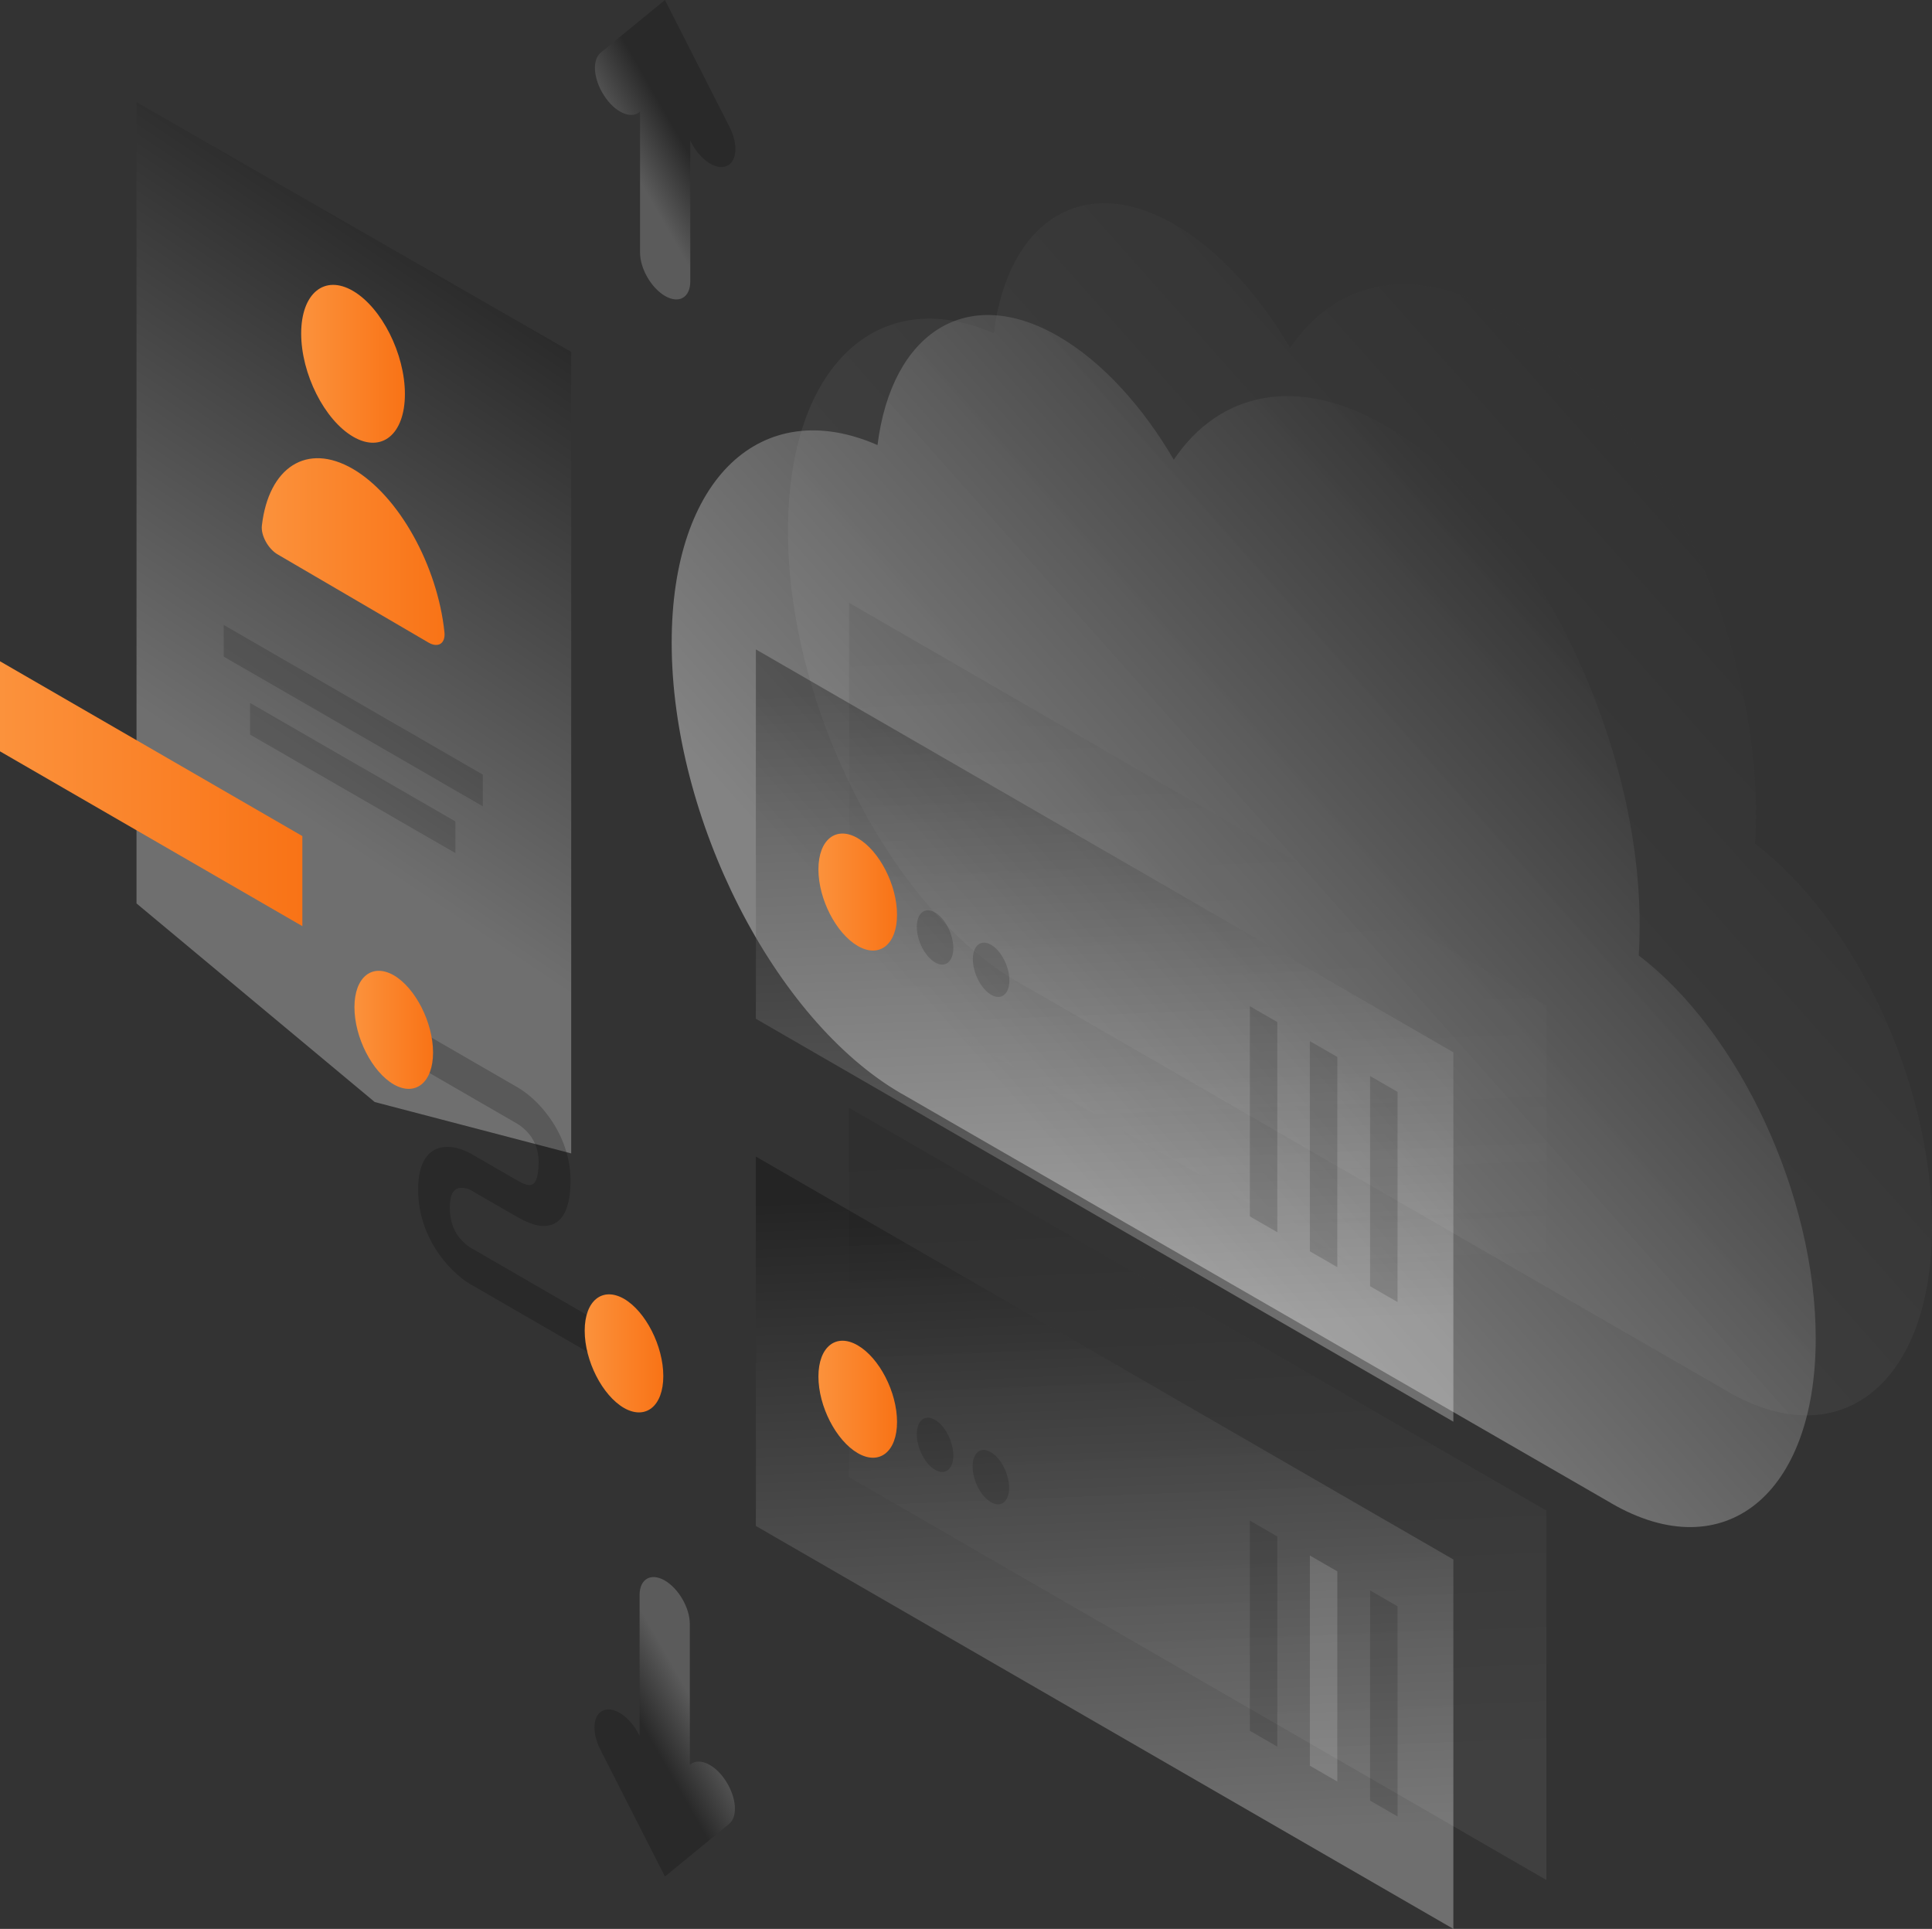 <?xml version="1.0" encoding="UTF-8"?>
<svg width="601px" height="600px" viewBox="0 0 601 600" version="1.1" xmlns="http://www.w3.org/2000/svg" xmlns:xlink="http://www.w3.org/1999/xlink">
    <rect x="0" y="0" width="601" height="600" fill="#333333" stroke="none"/>
    <title>cloud-illustration-teal-cyan</title>
    <defs>
        <linearGradient x1="91.306%" y1="13.635%" x2="35.223%" y2="69.951%" id="linearGradient-1">
            <stop stop-color="#000000" offset="0%"></stop>
            <stop stop-color="#FAFAFA" offset="100%"></stop>
        </linearGradient>
        <linearGradient x1="91.304%" y1="13.635%" x2="35.222%" y2="69.951%" id="linearGradient-2">
            <stop stop-color="#000000" offset="0%"></stop>
            <stop stop-color="#FAFAFA" offset="100%"></stop>
        </linearGradient>
        <linearGradient x1="48.332%" y1="3.825%" x2="51.377%" y2="88.43%" id="linearGradient-3">
            <stop stop-color="#000000" offset="0%"></stop>
            <stop stop-color="#FFFFFF" stop-opacity="0" offset="100%"></stop>
        </linearGradient>
        <linearGradient x1="48.346%" y1="3.825%" x2="51.389%" y2="88.429%" id="linearGradient-4">
            <stop stop-color="#000000" offset="0%"></stop>
            <stop stop-color="#FAFAFA" offset="100%"></stop>
        </linearGradient>
        <linearGradient x1="100%" y1="50.602%" x2="2.57744553e-06%" y2="50.602%" id="linearGradient-5">
            <stop stop-color="#F97316" offset="0%"></stop>
            <stop stop-color="#FB923C" offset="100%"></stop>
        </linearGradient>
        <linearGradient x1="48.34%" y1="3.835%" x2="51.384%" y2="88.44%" id="linearGradient-6">
            <stop stop-color="#000000" offset="0%"></stop>
            <stop stop-color="#FAFAFA" offset="100%"></stop>
        </linearGradient>
        <linearGradient x1="48.34%" y1="3.835%" x2="51.384%" y2="88.439%" id="linearGradient-7">
            <stop stop-color="#000000" offset="0%"></stop>
            <stop stop-color="#FAFAFA" offset="99.992%"></stop>
        </linearGradient>
        <linearGradient x1="100%" y1="50.602%" x2="2.57744553e-06%" y2="50.602%" id="linearGradient-8">
            <stop stop-color="#F97316" offset="0%"></stop>
            <stop stop-color="#FB923C" offset="100%"></stop>
        </linearGradient>
        <linearGradient x1="62.346%" y1="7.178%" x2="45.186%" y2="69.962%" id="linearGradient-9">
            <stop stop-color="#000000" offset="0%"></stop>
            <stop stop-color="#FAFAFA" offset="100%"></stop>
        </linearGradient>
        <linearGradient x1="100%" y1="50.602%" x2="2.57744553e-06%" y2="50.602%" id="linearGradient-10">
            <stop stop-color="#F97316" offset="0%"></stop>
            <stop stop-color="#FB923C" offset="100%"></stop>
        </linearGradient>
        <linearGradient x1="100%" y1="50.602%" x2="2.57744553e-06%" y2="50.602%" id="linearGradient-11">
            <stop stop-color="#F97316" offset="0%"></stop>
            <stop stop-color="#FB923C" offset="100%"></stop>
        </linearGradient>
        <linearGradient x1="100%" y1="50.602%" x2="2.57744553e-06%" y2="50.602%" id="linearGradient-12">
            <stop stop-color="#F97316" offset="0%"></stop>
            <stop stop-color="#FB923C" offset="100%"></stop>
        </linearGradient>
        <linearGradient x1="100%" y1="50.602%" x2="2.57744553e-06%" y2="50.602%" id="linearGradient-13">
            <stop stop-color="#F97316" offset="0%"></stop>
            <stop stop-color="#FB923C" offset="100%"></stop>
        </linearGradient>
        <linearGradient x1="57.172%" y1="42.812%" x2="38.685%" y2="64.766%" id="linearGradient-14">
            <stop stop-color="#000000" offset="0%"></stop>
            <stop stop-color="#FAFAFA" offset="100%"></stop>
        </linearGradient>
        <linearGradient x1="42.809%" y1="57.217%" x2="61.296%" y2="35.264%" id="linearGradient-15">
            <stop stop-color="#000000" offset="0%"></stop>
            <stop stop-color="#FAFAFA" offset="100%"></stop>
        </linearGradient>
        <linearGradient x1="100%" y1="50.602%" x2="2.57744553e-06%" y2="50.602%" id="linearGradient-16">
            <stop stop-color="#F97316" offset="0%"></stop>
            <stop stop-color="#FB923C" offset="100%"></stop>
        </linearGradient>
    </defs>
    <g id="Page-1" stroke="none" stroke-width="1" fill="none" fill-rule="evenodd">
        <g id="cloud-illustration-teal-cyan" fill-rule="nonzero">
            <path d="M546.232,252.902 C546.232,256.16 546.16,259.418 545.943,262.459 C577.053,286.135 601,336.889 601,381.561 C601,430.216 572.567,453.167 537.478,432.895 C537.406,432.822 537.333,432.822 537.261,432.75 L316.815,305.539 C316.742,305.466 316.67,305.466 316.525,305.394 C277.095,282.587 245.117,219.814 245.117,165.15 C245.117,113.961 273.188,87.969 309.146,103.68 C313.559,68.565 337.072,53.433 365.433,69.868 C379.035,77.76 391.551,91.589 401.318,108.242 C415.498,87.172 439.663,81.815 467.01,97.598 C510.781,122.795 546.232,192.373 546.232,252.902 Z" id="Path" fill="url(#linearGradient-1)" opacity="0.07"></path>
            <path d="M510.058,287.655 C510.058,290.913 509.986,294.172 509.769,297.212 C540.879,320.888 564.826,371.642 564.826,416.315 C564.826,464.969 536.393,487.921 501.304,467.648 C501.232,467.576 501.159,467.576 501.087,467.503 L280.641,340.292 C280.569,340.22 280.496,340.22 280.351,340.147 C240.921,317.34 208.943,254.567 208.943,199.903 C208.943,148.715 237.015,122.722 272.972,138.434 C277.385,103.318 300.898,88.186 329.259,104.622 C342.861,112.514 355.377,126.342 365.144,142.995 C379.324,121.926 403.489,116.568 430.837,132.352 C474.608,157.548 510.058,227.127 510.058,287.655 Z" id="Path" fill="url(#linearGradient-2)" opacity="0.4"></path>
            <polygon id="Path" fill="url(#linearGradient-3)" opacity="0.07" points="264.145 187.522 481.118 312.851 481.118 427.754 264.072 302.425"></polygon>
            <polygon id="Path" fill="url(#linearGradient-4)" opacity="0.3" points="235.133 202.003 452.106 327.332 452.106 442.235 235.133 316.906"></polygon>
            <path d="M254.594,270.424 C254.594,279.691 260.092,290.335 266.821,294.244 C273.549,298.154 279.048,293.81 279.048,284.542 C279.048,275.275 273.549,264.632 266.821,260.722 C260.092,256.812 254.594,261.156 254.594,270.424 Z" id="Path" fill="url(#linearGradient-5)"></path>
            <path d="M285.199,288.307 C285.199,292.579 287.731,297.575 290.915,299.385 C294.026,301.195 296.558,299.168 296.558,294.896 C296.558,290.624 294.026,285.628 290.842,283.818 C287.731,282.008 285.199,284.035 285.199,288.307 Z" id="Path" fill="#000000" opacity="0.15"></path>
            <path d="M302.635,298.371 C302.635,302.642 305.167,307.638 308.35,309.448 C311.461,311.258 313.994,309.231 313.994,304.959 C313.994,300.688 311.461,295.692 308.278,293.882 C305.167,292.072 302.635,294.099 302.635,298.371 Z" id="Path" fill="#000000" opacity="0.15"></path>
            <polygon id="Path" fill="#000000" opacity="0.15" points="397.338 317.919 397.338 383.299 388.801 378.376 388.801 312.996"></polygon>
            <polygon id="Path" fill="#000000" opacity="0.15" points="416.004 328.78 416.004 394.159 407.467 389.236 407.467 323.856"></polygon>
            <polygon id="Path" fill="#000000" opacity="0.15" points="434.742 339.64 434.742 405.02 426.205 400.096 426.205 334.717"></polygon>
            <polygon id="Path" fill="url(#linearGradient-6)" opacity="0.07" points="264.072 344.563 481.046 469.892 481.046 584.795 264.072 459.466"></polygon>
            <polygon id="Path" fill="url(#linearGradient-7)" opacity="0.3" points="235.133 359.768 452.106 485.097 452.106 600 235.133 474.671"></polygon>
            <path d="M254.594,428.188 C254.594,437.456 260.092,448.099 266.821,452.009 C273.549,455.919 279.048,451.574 279.048,442.307 C279.048,433.039 273.549,422.396 266.821,418.487 C260.092,414.577 254.594,418.921 254.594,428.188 Z" id="Path" fill="url(#linearGradient-8)"></path>
            <path d="M285.199,446.145 C285.199,450.416 287.731,455.412 290.915,457.222 C294.026,459.032 296.558,457.005 296.558,452.733 C296.558,448.461 294.026,443.466 290.842,441.656 C287.731,439.846 285.199,441.8 285.199,446.145 Z" id="Path" fill="#000000" opacity="0.15"></path>
            <path d="M302.562,456.208 C302.562,460.48 305.095,465.476 308.278,467.286 C311.389,469.096 313.921,467.069 313.921,462.797 C313.921,458.525 311.389,453.53 308.206,451.719 C305.095,449.837 302.562,451.864 302.562,456.208 Z" id="Path" fill="#000000" opacity="0.15"></path>
            <polygon id="Path" fill="#000000" opacity="0.15" points="397.338 477.929 397.338 543.309 388.801 538.385 388.801 473.006"></polygon>
            <polygon id="Path" fill="#FFFFFF" opacity="0.15" points="416.004 488.79 416.004 554.169 407.467 549.246 407.467 483.866"></polygon>
            <polygon id="Path" fill="url(#linearGradient-9)" opacity="0.3" points="42.469 31.785 177.688 109.467 177.688 358.785 116.57 342.801 42.469 281.03"></polygon>
            <polygon id="Path" fill="#000000" opacity="0.15" points="434.742 499.65 434.742 565.029 426.205 560.106 426.205 494.727"></polygon>
            <path d="M125.959,122.577 C125.959,135.103 118.724,141.04 109.825,135.827 C100.926,130.614 93.691,116.278 93.691,103.753 C93.691,91.227 100.926,85.29 109.825,90.503 C118.724,95.716 125.959,110.052 125.959,122.577 Z" id="Path" fill="url(#linearGradient-10)"></path>
            <path d="M109.825,145.891 C95.427,137.493 83.562,145.384 81.464,163.485 C81.102,166.598 83.49,170.798 86.384,172.463 L133.338,199.904 C136.232,201.569 138.62,200.266 138.258,196.645 C136.087,176.011 124.15,154.29 109.825,145.891 Z" id="Path" fill="url(#linearGradient-11)"></path>
            <polygon id="Path" fill="#000000" opacity="0.15" points="69.6 194.401 150.196 240.956 150.196 250.802 69.6 204.248"></polygon>
            <polygon id="Path" fill="#000000" opacity="0.15" points="77.775 218.656 141.659 255.509 141.659 265.355 77.775 228.502"></polygon>
            <polygon id="Path" fill="url(#linearGradient-12)" points="94.053 260.07 0 205.696 0 233.716 94.053 288.09"></polygon>
            <path d="M161.048,349.632 L127.479,330.228 L127.479,318.861 L161.048,338.265 C163.798,339.858 167.777,343.043 171.177,347.967 C174.867,353.252 177.471,359.913 177.471,367.153 C177.471,375.118 175.446,379.679 171.539,380.982 C167.921,382.213 163.653,380.113 160.976,378.593 L147.157,370.629 L147.085,370.556 C145.927,369.832 144.046,369.181 142.527,369.615 C141.297,369.977 139.922,371.208 139.922,375.624 C139.922,380.041 141.297,382.792 142.455,384.385 C143.902,386.412 145.783,387.86 146.94,388.44 L147.085,388.512 L189.264,412.912 L189.264,424.279 L147.302,400.024 C144.408,398.504 140.284,395.318 136.667,390.25 C132.76,384.747 130.011,377.724 130.083,369.905 C130.083,362.158 132.76,358.175 136.667,357.089 C140.284,356.076 144.408,357.524 147.302,359.334 L160.976,367.226 C162.929,368.384 164.449,368.891 165.389,368.529 C166.113,368.312 167.56,367.226 167.56,361.434 C167.56,357.741 166.33,355.279 165.245,353.614 C163.942,351.732 162.134,350.284 161.048,349.632 Z" id="Path" fill="#000000" opacity="0.2"></path>
            <path d="M206.339,428.044 C206.339,437.384 200.84,441.8 194.112,437.963 C187.383,434.053 181.885,423.338 181.885,413.925 C181.885,404.585 187.383,400.169 194.112,404.006 C200.84,407.916 206.339,418.704 206.339,428.044 Z" id="Path" fill="url(#linearGradient-13)"></path>
            <path d="M206.845,0 L226.958,39.532 C229.707,44.962 229.273,50.392 225.945,51.695 C222.617,52.999 217.698,49.596 214.948,44.166 L214.731,43.659 L214.731,87.535 C214.731,92.531 211.259,94.558 206.918,92.096 C202.577,89.562 199.104,83.552 199.104,78.557 L199.104,34.681 L198.887,34.898 C196.138,37.142 191.146,34.826 187.89,29.685 C184.562,24.544 184.128,18.608 186.877,16.363 L206.845,0 Z" id="Path" fill="url(#linearGradient-14)" opacity="0.2"></path>
            <path d="M206.845,583.709 L186.733,544.177 C183.983,538.747 184.417,533.317 187.745,532.014 C191.073,530.711 195.993,534.113 198.742,539.544 L198.959,540.05 L198.959,496.174 C198.959,491.179 202.432,489.151 206.773,491.613 C211.114,494.147 214.587,500.157 214.587,505.152 L214.587,549.028 L214.804,548.811 C217.553,546.567 222.545,548.884 225.801,554.024 C229.129,559.165 229.563,565.102 226.814,567.346 L206.845,583.709 Z" id="Path" fill="url(#linearGradient-15)" opacity="0.2"></path>
            <path d="M134.714,327.404 C134.714,336.744 129.215,341.161 122.487,337.323 C115.758,333.414 110.26,322.698 110.26,313.286 C110.26,303.946 115.758,299.529 122.487,303.367 C129.215,307.276 134.714,318.064 134.714,327.404 Z" id="Path" fill="url(#linearGradient-16)"></path>
        </g>
    </g>
</svg>
